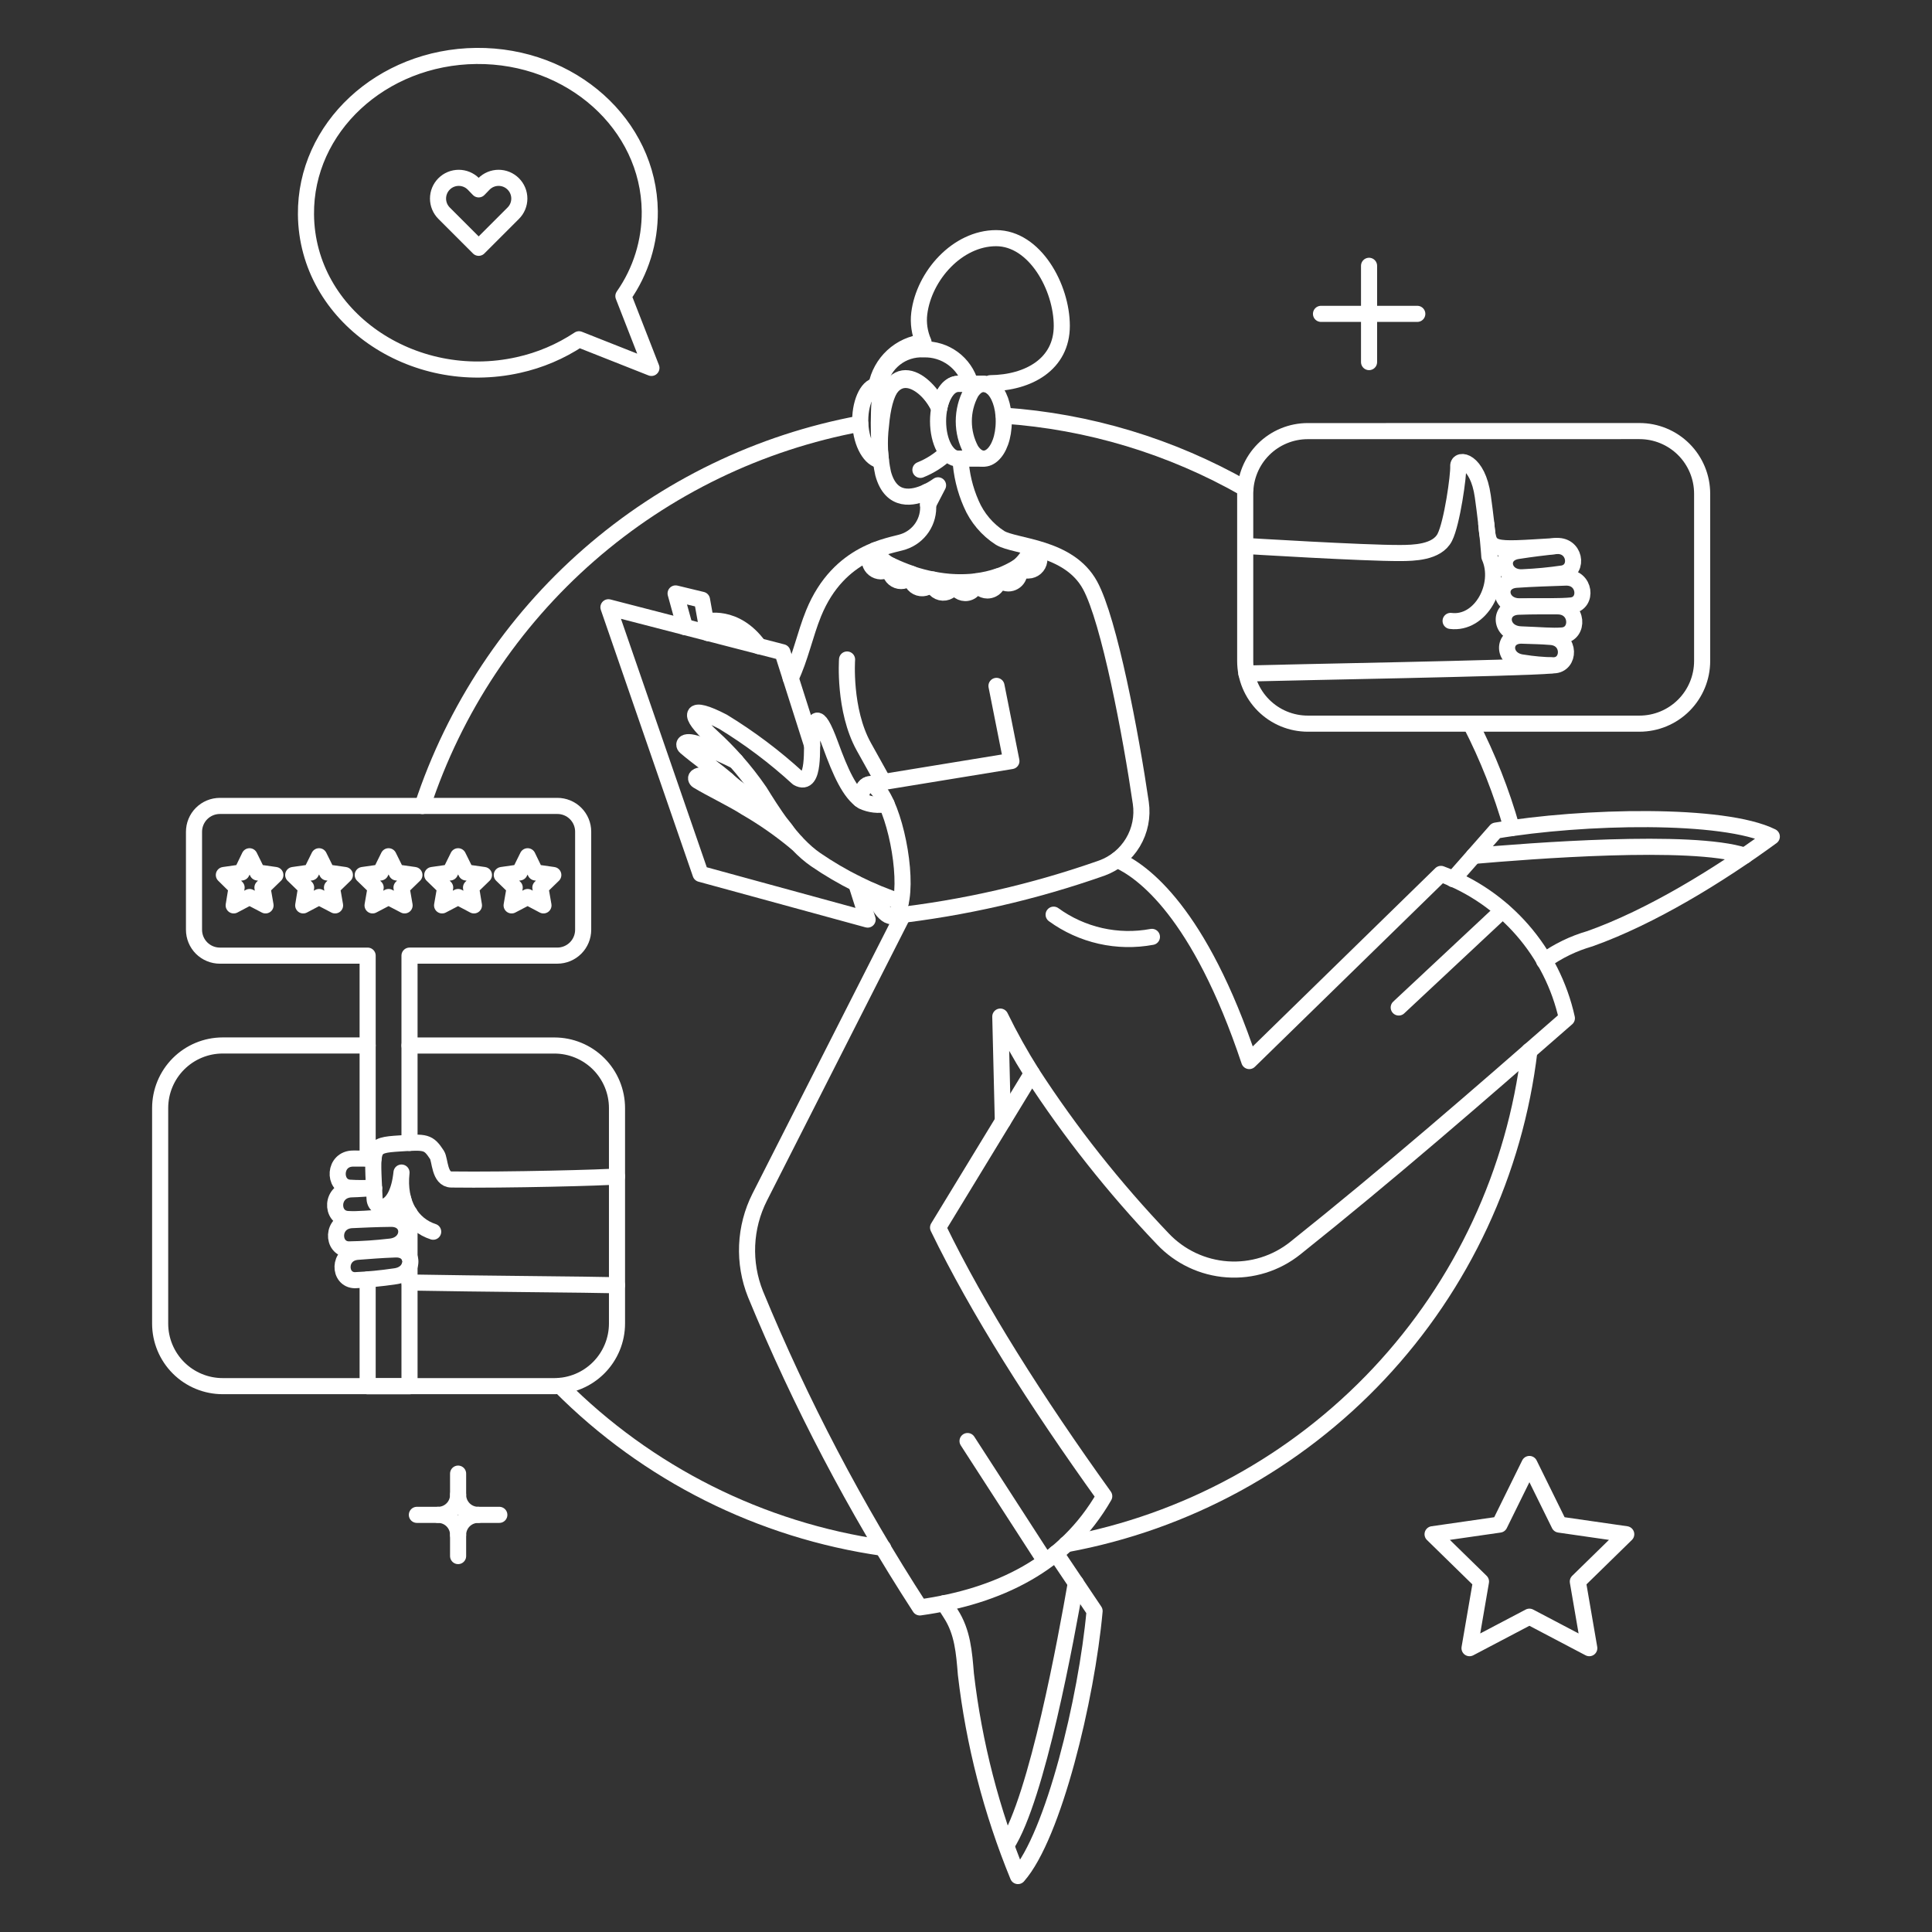 <svg width="240" height="240" viewBox="0 0 240 240" fill="none" xmlns="http://www.w3.org/2000/svg">
<rect x="0" y="0" width="240" height="240" fill="#333333" stroke="none"/>
<path d="M131.9 40.481C131.9 35.688 128.555 29.584 123.739 29.584C118.944 29.584 114.785 34.241 114.196 38.921C114.045 40.141 114.227 41.378 114.724 42.502C113.294 42.656 111.952 43.266 110.896 44.241C109.84 45.217 109.127 46.507 108.862 47.92L109.448 47.898C109.282 49.497 109.205 51.104 109.217 52.712C110.187 44.085 115.134 47.337 116.661 50.701C117.018 48.938 117.927 47.694 118.991 47.694H122.178C122.523 47.707 122.855 47.825 123.13 48.033C123.098 47.885 123.063 47.743 123.027 47.602C127.784 47.555 131.9 45.226 131.9 40.481Z" stroke="white" stroke-width="2" stroke-linejoin="round"/>
<path d="M109.702 192.284C94.499 190.117 80.418 183.052 69.592 172.161" stroke="white" stroke-width="2" stroke-linecap="round" stroke-linejoin="round"/>
<path d="M189.989 130.536C188.201 145.559 181.65 159.615 171.296 170.645C160.941 181.675 147.327 189.1 132.446 191.832" stroke="white" stroke-width="2" stroke-linecap="round" stroke-linejoin="round"/>
<path d="M182.686 89.907C184.816 94.045 186.528 98.386 187.796 102.864" stroke="white" stroke-width="2" stroke-linecap="round" stroke-linejoin="round"/>
<path d="M50.871 141.977V118.711H69.23C70.082 118.711 70.899 118.372 71.502 117.77C72.104 117.167 72.443 116.35 72.443 115.498V103.315C72.443 102.893 72.36 102.476 72.198 102.087C72.036 101.698 71.8 101.345 71.501 101.047C71.203 100.75 70.848 100.515 70.459 100.355C70.069 100.195 69.651 100.113 69.23 100.115H27.311C26.888 100.115 26.47 100.199 26.079 100.361C25.689 100.524 25.335 100.761 25.036 101.061C24.738 101.36 24.502 101.716 24.341 102.107C24.181 102.498 24.099 102.917 24.1 103.34V115.5C24.1 116.352 24.439 117.17 25.041 117.772C25.644 118.375 26.461 118.713 27.313 118.713H45.67V143.919" stroke="white" stroke-width="2" stroke-linecap="round" stroke-linejoin="round"/>
<path d="M50.871 156.176V150.704" stroke="white" stroke-width="2" stroke-linecap="round" stroke-linejoin="round"/>
<path d="M45.67 158.946V172.206H50.871V157.284" stroke="white" stroke-width="2" stroke-linecap="round" stroke-linejoin="round"/>
<path d="M50.871 129.877H68.868C70.931 129.877 72.909 130.697 74.368 132.154C75.827 133.613 76.646 135.592 76.646 137.655V164.402C76.647 166.467 75.828 168.446 74.369 169.907C72.911 171.367 70.932 172.19 68.868 172.192H27.673C26.652 172.193 25.641 171.993 24.697 171.603C23.754 171.214 22.896 170.641 22.174 169.92C21.452 169.199 20.879 168.342 20.488 167.4C20.096 166.456 19.895 165.446 19.895 164.425V137.65C19.895 135.588 20.715 133.609 22.173 132.15C23.632 130.692 25.61 129.872 27.673 129.872H45.67" stroke="white" stroke-width="2" stroke-linecap="round" stroke-linejoin="round"/>
<path d="M48.406 154.867C51.096 154.655 51.164 151.381 48.564 151.407C46.62 151.428 45.263 151.499 43.726 151.566C41.148 151.685 41.172 155.115 43.296 155.206C45.004 155.181 46.71 155.067 48.406 154.867Z" stroke="white" stroke-width="2" stroke-linecap="round" stroke-linejoin="round"/>
<path d="M46.401 143.944C45.471 143.921 44.777 143.921 43.902 143.921C41.438 143.898 41.347 147.335 43.382 147.539C44.406 147.606 45.434 147.606 46.458 147.539" stroke="white" stroke-width="2" stroke-linecap="round" stroke-linejoin="round"/>
<path d="M49.017 158.556C51.616 158.272 51.617 155.119 49.107 155.209C47.23 155.277 45.919 155.393 44.427 155.503C41.94 155.688 42.03 159.001 44.088 159.031C45.738 158.959 47.383 158.801 49.017 158.556Z" stroke="white" stroke-width="2" stroke-linecap="round" stroke-linejoin="round"/>
<path d="M46.467 147.608C45.488 147.632 44.64 147.721 43.681 147.742C41.063 147.81 41.014 151.297 43.183 151.431C44.492 151.511 45.874 151.341 48.384 151.205C48.758 151.216 49.126 151.104 49.432 150.888C49.738 150.671 49.965 150.362 50.08 150.005C50.195 149.648 50.191 149.263 50.068 148.909C49.946 148.555 49.712 148.249 49.401 148.04" stroke="white" stroke-width="2" stroke-linecap="round" stroke-linejoin="round"/>
<path d="M76.646 146.137C75.357 146.295 62.764 146.613 56.071 146.521C54.556 146.5 54.687 144.083 54.286 143.469C53.215 141.828 52.884 141.838 49.673 142.041C45.898 142.279 46.245 142.448 46.531 148.915C46.601 150.497 49.357 150.678 49.877 145.659C49.447 149.525 51.211 152.17 53.811 153.007" stroke="white" stroke-width="2" stroke-linecap="round" stroke-linejoin="round"/>
<path d="M76.646 159.658C73.39 159.567 59.372 159.477 50.871 159.318" stroke="white" stroke-width="2" stroke-linecap="round" stroke-linejoin="round"/>
<path d="M30.997 106.367L31.991 108.379L34.207 108.696L32.602 110.256L32.986 112.471L30.997 111.431L29.029 112.471L29.391 110.256L27.809 108.696L30.024 108.379L30.997 106.367Z" stroke="white" stroke-width="2" stroke-linecap="round" stroke-linejoin="round"/>
<path d="M39.633 106.367L40.628 108.379L42.844 108.696L41.239 110.256L41.623 112.471L39.633 111.431L37.666 112.471L38.028 110.256L36.423 108.696L38.639 108.379L39.633 106.367Z" stroke="white" stroke-width="2" stroke-linecap="round" stroke-linejoin="round"/>
<path d="M48.27 106.367L49.265 108.379L51.481 108.696L49.876 110.256L50.26 112.471L48.27 111.431L46.281 112.471L46.665 110.256L45.06 108.696L47.276 108.379L48.27 106.367Z" stroke="white" stroke-width="2" stroke-linecap="round" stroke-linejoin="round"/>
<path d="M56.908 106.367L57.903 108.379L60.118 108.696L58.513 110.256L58.875 112.471L56.908 111.431L54.918 112.471L55.302 110.256L53.697 108.696L55.913 108.379L56.908 106.367Z" stroke="white" stroke-width="2" stroke-linecap="round" stroke-linejoin="round"/>
<path d="M65.545 106.367L66.517 108.379L68.733 108.696L67.127 110.256L67.512 112.471L65.545 111.431L63.555 112.471L63.939 110.256L62.334 108.696L64.55 108.379L65.545 106.367Z" stroke="white" stroke-width="2" stroke-linecap="round" stroke-linejoin="round"/>
<path d="M188.949 78.805C186.258 78.711 186.032 75.459 188.632 75.369C190.577 75.301 191.933 75.323 193.493 75.323C196.071 75.323 196.205 78.774 194.081 78.941C192.792 79.045 191.436 78.892 188.949 78.805Z" stroke="white" stroke-width="2" stroke-linecap="round" stroke-linejoin="round"/>
<path d="M189.175 82.31C186.576 82.026 186.575 78.873 189.084 78.964C190.961 79.032 191.187 79.011 192.654 79.122C195.141 79.308 195.051 82.618 192.993 82.649C191.714 82.629 190.437 82.515 189.175 82.31Z" stroke="white" stroke-width="2" stroke-linecap="round" stroke-linejoin="round"/>
<path d="M180.199 77.133C183.952 77.609 186.597 72.656 185.015 69.151C185.015 69.151 184.834 66.189 184.201 61.667C183.568 57.145 181.08 56.829 181.148 57.914C181.216 58.999 180.38 64.99 179.475 66.755C178.503 68.653 175.541 68.691 173.958 68.699C169.391 68.722 154.695 67.817 154.695 67.817" stroke="white" stroke-width="2" stroke-linecap="round" stroke-linejoin="round"/>
<path d="M154.83 83.667C159.375 83.531 189.356 83.011 192.679 82.672" stroke="white" stroke-width="2" stroke-linecap="round" stroke-linejoin="round"/>
<path d="M189.243 71.706C186.642 71.928 186.03 68.839 188.519 68.45C190.374 68.16 191.685 68.018 193.177 67.84C195.664 67.542 196.202 70.798 194.172 71.231C192.538 71.474 190.893 71.632 189.243 71.706Z" stroke="white" stroke-width="2" stroke-linecap="round" stroke-linejoin="round"/>
<path d="M188.813 75.323C186.195 75.347 185.828 72.204 188.361 72.022C190.237 71.887 193.002 71.8 194.488 71.751C196.975 71.668 197.27 74.974 195.212 75.21C193.969 75.353 191.21 75.301 188.813 75.323Z" stroke="white" stroke-width="2" stroke-linecap="round" stroke-linejoin="round"/>
<path d="M184.63 65.104C184.924 68.563 185.082 68.317 193.177 67.841" stroke="white" stroke-width="2" stroke-linecap="round" stroke-linejoin="round"/>
<path d="M203.668 53.55C205.73 53.55 207.709 54.37 209.168 55.828C210.626 57.287 211.446 59.265 211.446 61.328V82.107C211.447 84.171 210.627 86.15 209.169 87.611C207.71 89.071 205.731 89.893 203.668 89.895H162.472C161.451 89.897 160.44 89.697 159.495 89.308C158.551 88.918 157.693 88.347 156.97 87.626C156.246 86.904 155.673 86.048 155.28 85.105C154.887 84.162 154.685 83.151 154.684 82.129V61.333C154.683 60.312 154.883 59.301 155.272 58.358C155.662 57.414 156.233 56.557 156.954 55.834C157.675 55.112 158.532 54.539 159.475 54.148C160.418 53.757 161.429 53.555 162.45 53.555L203.668 53.55Z" stroke="white" stroke-width="2" stroke-linecap="round" stroke-linejoin="round"/>
<path d="M115.128 61.102C115.621 60.878 116.09 60.605 116.529 60.288L115.286 62.685" stroke="white" stroke-width="2" stroke-linecap="round" stroke-linejoin="round"/>
<path d="M119.31 56.964C119.413 58.899 119.865 60.798 120.644 62.572C121.389 64.317 122.642 65.798 124.239 66.822C126.113 67.956 132.764 67.861 135.408 72.701C137.806 77.086 140.494 91.377 141.715 99.743C141.963 101.442 141.616 103.175 140.735 104.649C139.853 106.123 138.49 107.248 136.877 107.834C128.439 110.805 119.691 112.807 110.801 113.801" stroke="white" stroke-width="2" stroke-linecap="round" stroke-linejoin="round"/>
<path d="M116.668 50.701C115.109 47.264 110.233 43.533 109.434 52.872C109.187 54.856 109.279 56.868 109.705 58.822C110.699 62.485 113.459 61.897 115.132 61.105C115.239 61.626 115.292 62.157 115.29 62.688C115.368 63.69 115.108 64.69 114.55 65.526C113.993 66.362 113.17 66.987 112.215 67.3C110.72 67.816 104.242 68.404 101.068 76.186C100.025 78.74 99.395 81.816 98.219 84.235" stroke="white" stroke-width="2" stroke-linecap="round" stroke-linejoin="round"/>
<path d="M123.787 85.204L125.641 94.542L107.938 97.436" stroke="white" stroke-width="2" stroke-linecap="round" stroke-linejoin="round"/>
<path d="M110.131 99.879C109.126 100.09 108.079 99.971 107.147 99.539C105.564 98.522 104.41 95.942 103.167 92.53C101.382 87.665 101.133 89.726 100.929 91.578C100.745 92.499 101.329 97.902 99.098 96.643C96.233 94.019 93.121 91.679 89.805 89.655C85.569 87.455 85.307 88.658 88.539 91.622C89.532 92.528 90.475 93.486 91.365 94.493C92.448 95.71 93.452 96.994 94.372 98.337C95.741 100.536 98.261 104.689 101.336 106.793C104.593 109.026 108.148 110.791 111.895 112.038" stroke="white" stroke-width="2" stroke-linecap="round" stroke-linejoin="round"/>
<path d="M97.899 103.518C96.543 101.212 92.447 98.818 90.488 97.033C89.152 95.814 86.617 94.058 85.152 92.782C84.789 92.467 84.926 91.606 87.707 92.828C88.325 93.101 90.45 94.048 91.406 94.541" stroke="white" stroke-width="2" stroke-linecap="round" stroke-linejoin="round"/>
<path d="M90.326 96.888C89.837 96.754 89.417 96.65 89.195 96.6C86.255 95.853 86.254 96.736 86.662 96.984C88.309 97.984 91.121 99.327 92.631 100.308C94.848 101.587 96.951 103.054 98.917 104.694" stroke="white" stroke-width="2" stroke-linecap="round" stroke-linejoin="round"/>
<path d="M106.834 99.313C107.255 97.002 108.304 96.922 109.366 98.48C111.461 101.539 112.936 109.83 111.627 112.972C110.882 114.765 109.457 113.532 108.345 110.711" stroke="white" stroke-width="2" stroke-linecap="round" stroke-linejoin="round"/>
<path d="M106.355 109.758L107.78 114.234L87.024 108.56L75.583 75.436L97.198 81.021L100.884 92.597" stroke="white" stroke-width="2" stroke-linecap="round" stroke-linejoin="round"/>
<path d="M85.08 77.901L83.927 73.718L87.205 74.51L87.951 78.647" stroke="white" stroke-width="2" stroke-linecap="round" stroke-linejoin="round"/>
<path d="M117.638 56.241C116.683 57.153 115.563 57.875 114.337 58.366" stroke="white" stroke-width="2" stroke-linecap="round" stroke-linejoin="round"/>
<path d="M105.225 81.926C105.225 81.926 104.776 88.198 107.305 92.755L109.747 97.141" stroke="white" stroke-width="2" stroke-linecap="round" stroke-linejoin="round"/>
<path d="M112.175 113.651L94.372 148.715C93.434 150.571 92.903 152.606 92.813 154.684C92.724 156.763 93.078 158.836 93.852 160.766C99.447 174.337 106.282 187.364 114.269 199.679C124.035 198.322 132.288 194.343 137.172 185.864C128.648 173.994 121.503 162.734 116.53 152.492L128.192 133.341C132.962 140.681 138.405 147.562 144.449 153.894C146.547 156.116 149.404 157.47 152.454 157.683C155.502 157.897 158.522 156.955 160.909 155.047C172.503 145.793 183.609 136.145 194.643 126.487C193.746 122.428 191.843 118.659 189.11 115.526C186.377 112.394 182.901 109.998 179 108.559L155.187 131.808C148.999 113.282 141.92 108.198 138.8 106.818" stroke="white" stroke-width="2" stroke-linecap="round" stroke-linejoin="round"/>
<path d="M124.578 139.263L124.261 126.285C125.442 128.708 126.755 131.063 128.196 133.339" stroke="white" stroke-width="2" stroke-linecap="round" stroke-linejoin="round"/>
<path d="M183.07 106.321C189.853 105.735 210.045 104.118 216.747 106.296" stroke="white" stroke-width="2" stroke-linecap="round" stroke-linejoin="round"/>
<path d="M180.515 109.216L185.828 103.179C196.636 101.348 214.114 100.963 220.1 103.925C213.541 108.72 205.106 113.912 197.513 116.608C195.47 117.195 193.543 118.128 191.815 119.367" stroke="white" stroke-width="2" stroke-linecap="round" stroke-linejoin="round"/>
<path d="M131.158 192.962L135.973 200.13C134.979 211.05 130.864 228.053 126.453 233.05C123.162 225.027 120.987 216.59 119.987 207.975C119.764 205.262 119.581 202.753 118.112 200.469L117.279 199.16" stroke="white" stroke-width="2" stroke-linecap="round" stroke-linejoin="round"/>
<path d="M87.702 77.223C87.702 77.223 91.32 76.183 94.282 80.275" stroke="white" stroke-width="2" stroke-linecap="round" stroke-linejoin="round"/>
<path d="M108.685 68.36C108.428 68.523 108.231 68.765 108.122 69.048C108.014 69.332 107.998 69.643 108.079 69.936C108.16 70.229 108.333 70.488 108.572 70.676C108.811 70.863 109.104 70.969 109.408 70.978C109.66 70.977 109.907 70.906 110.122 70.775C110.338 70.644 110.513 70.456 110.629 70.232C109.812 69.811 109.136 69.16 108.685 68.36Z" stroke="white" stroke-width="2" stroke-linecap="round" stroke-linejoin="round"/>
<path d="M110.561 70.802C110.56 71.126 110.673 71.439 110.88 71.688C111.088 71.936 111.376 72.104 111.695 72.161C112.014 72.218 112.342 72.16 112.623 71.999C112.903 71.837 113.118 71.582 113.229 71.278C112.357 70.982 111.504 70.635 110.674 70.238C110.594 70.415 110.555 70.608 110.561 70.802Z" stroke="white" stroke-width="2" stroke-linecap="round" stroke-linejoin="round"/>
<path d="M113.161 71.686C113.16 72.026 113.285 72.356 113.511 72.61C113.737 72.865 114.05 73.028 114.388 73.067C114.727 73.106 115.068 73.019 115.346 72.823C115.625 72.626 115.821 72.334 115.898 72.002C114.994 71.827 114.103 71.593 113.23 71.301C113.183 71.424 113.16 71.554 113.161 71.686Z" stroke="white" stroke-width="2" stroke-linecap="round" stroke-linejoin="round"/>
<path d="M115.807 72.204C115.794 72.565 115.924 72.917 116.17 73.183C116.416 73.448 116.757 73.606 117.119 73.621C117.48 73.636 117.833 73.507 118.1 73.263C118.367 73.018 118.527 72.678 118.544 72.317C117.632 72.272 116.726 72.159 115.832 71.978C115.835 72.043 115.807 72.136 115.807 72.204Z" stroke="white" stroke-width="2" stroke-linecap="round" stroke-linejoin="round"/>
<path d="M118.565 72.317C118.565 72.672 118.705 73.014 118.954 73.268C119.204 73.522 119.543 73.667 119.899 73.673C120.084 73.675 120.268 73.638 120.439 73.564C120.609 73.491 120.762 73.382 120.888 73.246C121.013 73.11 121.109 72.948 121.169 72.773C121.228 72.597 121.249 72.411 121.233 72.226C120.347 72.324 119.455 72.354 118.565 72.317Z" stroke="white" stroke-width="2" stroke-linecap="round" stroke-linejoin="round"/>
<path d="M122.656 73.352C122.87 73.351 123.081 73.301 123.273 73.206C123.464 73.11 123.631 72.971 123.76 72.8C123.889 72.63 123.977 72.432 124.018 72.221C124.057 72.011 124.047 71.794 123.99 71.588C123.117 71.885 122.215 72.089 121.3 72.199C121.353 72.52 121.52 72.812 121.767 73.023C122.016 73.234 122.33 73.35 122.656 73.352Z" stroke="white" stroke-width="2" stroke-linecap="round" stroke-linejoin="round"/>
<path d="M125.256 72.475C125.498 72.475 125.735 72.412 125.943 72.292C126.152 72.172 126.326 71.999 126.447 71.791C126.569 71.583 126.633 71.346 126.634 71.105C126.636 70.864 126.574 70.627 126.455 70.418C125.669 70.903 124.836 71.304 123.968 71.616C124.076 71.869 124.256 72.085 124.484 72.237C124.712 72.39 124.981 72.472 125.256 72.475Z" stroke="white" stroke-width="2" stroke-linecap="round" stroke-linejoin="round"/>
<path d="M128.128 68.134C128.447 68.231 128.719 68.439 128.898 68.72C129.076 69.001 129.149 69.337 129.102 69.666C129.057 69.996 128.894 70.298 128.645 70.519C128.395 70.74 128.077 70.865 127.743 70.871C127.509 70.89 127.273 70.86 127.051 70.782C126.828 70.704 126.626 70.58 126.455 70.419C127.209 69.822 127.787 69.033 128.128 68.134Z" stroke="white" stroke-width="2" stroke-linecap="round" stroke-linejoin="round"/>
<path d="M170.069 33.02V44.981" stroke="white" stroke-width="2" stroke-linecap="round" stroke-linejoin="round"/>
<path d="M176.061 38.989H164.1" stroke="white" stroke-width="2" stroke-linecap="round" stroke-linejoin="round"/>
<path d="M120.621 55.902C122.238 58.382 124.691 56.309 124.691 52.332C124.691 48.375 122.223 46.284 120.621 48.762C120.033 49.86 119.726 51.086 119.726 52.332C119.726 53.577 120.033 54.804 120.621 55.902Z" stroke="white" stroke-width="2" stroke-linecap="round" stroke-linejoin="round"/>
<path d="M122.204 47.671H119.017C117.633 47.671 116.526 49.763 116.53 52.329C116.534 54.895 117.638 56.97 119.017 56.97H122.003" stroke="white" stroke-width="2" stroke-linecap="round" stroke-linejoin="round"/>
<path d="M108.843 47.943C107.757 47.988 106.74 50.136 106.874 52.691C107.011 55.133 108.142 57.094 109.429 57.191C109.07 54.11 109.085 50.997 109.473 47.92L108.843 47.943Z" stroke="white" stroke-width="2" stroke-linecap="round" stroke-linejoin="round"/>
<path d="M109.227 47.785C109.451 46.505 110.136 45.352 111.153 44.544C112.169 43.736 113.447 43.328 114.744 43.398C116.051 43.358 117.333 43.757 118.387 44.532C119.44 45.306 120.202 46.412 120.553 47.672" stroke="white" stroke-width="2" stroke-linecap="round" stroke-linejoin="round"/>
<path d="M63.758 22.846C63.519 22.607 63.236 22.417 62.923 22.287C62.611 22.158 62.276 22.091 61.938 22.091C61.6 22.091 61.266 22.158 60.953 22.287C60.641 22.417 60.357 22.607 60.118 22.846L59.462 23.524L58.807 22.846C58.324 22.363 57.669 22.092 56.987 22.092C56.304 22.092 55.649 22.363 55.167 22.846C54.684 23.328 54.413 23.983 54.413 24.666C54.413 25.349 54.684 26.003 55.167 26.486L59.462 30.782L63.758 26.486C63.998 26.247 64.187 25.963 64.317 25.651C64.446 25.339 64.513 25.004 64.513 24.666C64.513 24.328 64.446 23.993 64.317 23.681C64.187 23.368 63.998 23.085 63.758 22.846Z" stroke="white" stroke-width="2" stroke-linecap="round" stroke-linejoin="round"/>
<path d="M71.924 42.146L80.922 45.705L77.44 36.779C79.603 33.695 80.75 30.011 80.718 26.243C80.594 15.452 70.948 6.838 59.169 6.95C47.366 7.069 37.903 15.882 38.009 26.644C38.128 39.377 51.259 48.282 64.395 45.343C67.08 44.75 69.633 43.666 71.924 42.146Z" stroke="white" stroke-width="2" stroke-linecap="round" stroke-linejoin="round"/>
<path d="M202.017 190.588L193.697 189.39L189.989 181.861L186.281 189.39L177.96 190.588L183.974 196.467L182.55 204.742L189.989 200.831L197.427 204.742L196.003 196.467L202.017 190.588Z" stroke="white" stroke-width="2" stroke-linecap="round" stroke-linejoin="round"/>
<path d="M124.691 51.628C135.248 52.349 145.505 55.449 154.695 60.695" stroke="white" stroke-width="2" stroke-linecap="round" stroke-linejoin="round"/>
<path d="M52.476 100.127C56.45 88.061 63.595 77.285 73.162 68.927C82.73 60.57 94.368 54.939 106.859 52.623" stroke="white" stroke-width="2" stroke-linecap="round" stroke-linejoin="round"/>
<path d="M186.643 113.104L173.755 125.155" stroke="white" stroke-width="2" stroke-linecap="round" stroke-linejoin="round"/>
<path d="M129.778 193.844L120.192 179.012" stroke="white" stroke-width="2" stroke-linecap="round" stroke-linejoin="round"/>
<path d="M130.886 113.624C132.627 114.89 134.607 115.787 136.707 116.262C138.806 116.736 140.98 116.777 143.096 116.382" stroke="white" stroke-width="2" stroke-linecap="round" stroke-linejoin="round"/>
<path d="M56.907 183.059V185.691" stroke="white" stroke-width="2" stroke-linecap="round" stroke-linejoin="round"/>
<path d="M62.028 188.181H59.396" stroke="white" stroke-width="2" stroke-linecap="round" stroke-linejoin="round"/>
<path d="M56.907 193.301V190.669" stroke="white" stroke-width="2" stroke-linecap="round" stroke-linejoin="round"/>
<path d="M51.786 188.181H54.419" stroke="white" stroke-width="2" stroke-linecap="round" stroke-linejoin="round"/>
<path d="M59.396 188.181C59.069 188.181 58.745 188.117 58.443 187.992C58.141 187.867 57.866 187.683 57.635 187.453C57.404 187.221 57.221 186.947 57.096 186.645C56.971 186.342 56.907 186.019 56.907 185.691C56.908 186.019 56.844 186.342 56.719 186.645C56.595 186.947 56.411 187.222 56.18 187.453C55.949 187.683 55.674 187.868 55.372 187.993C55.07 188.118 54.746 188.181 54.419 188.181C54.746 188.181 55.07 188.244 55.372 188.369C55.674 188.494 55.949 188.677 56.18 188.909C56.411 189.14 56.594 189.414 56.719 189.716C56.844 190.018 56.908 190.342 56.907 190.669C56.907 190.342 56.971 190.018 57.096 189.716C57.221 189.415 57.404 189.14 57.636 188.909C57.867 188.678 58.141 188.495 58.443 188.37C58.745 188.245 59.069 188.181 59.396 188.181Z" stroke="white" stroke-width="2" stroke-linecap="round" stroke-linejoin="round"/>
<path d="M133.645 196.647C132.474 203.36 128.856 223.29 125.029 229.208" stroke="white" stroke-width="2" stroke-linecap="round" stroke-linejoin="round"/>
</svg>
